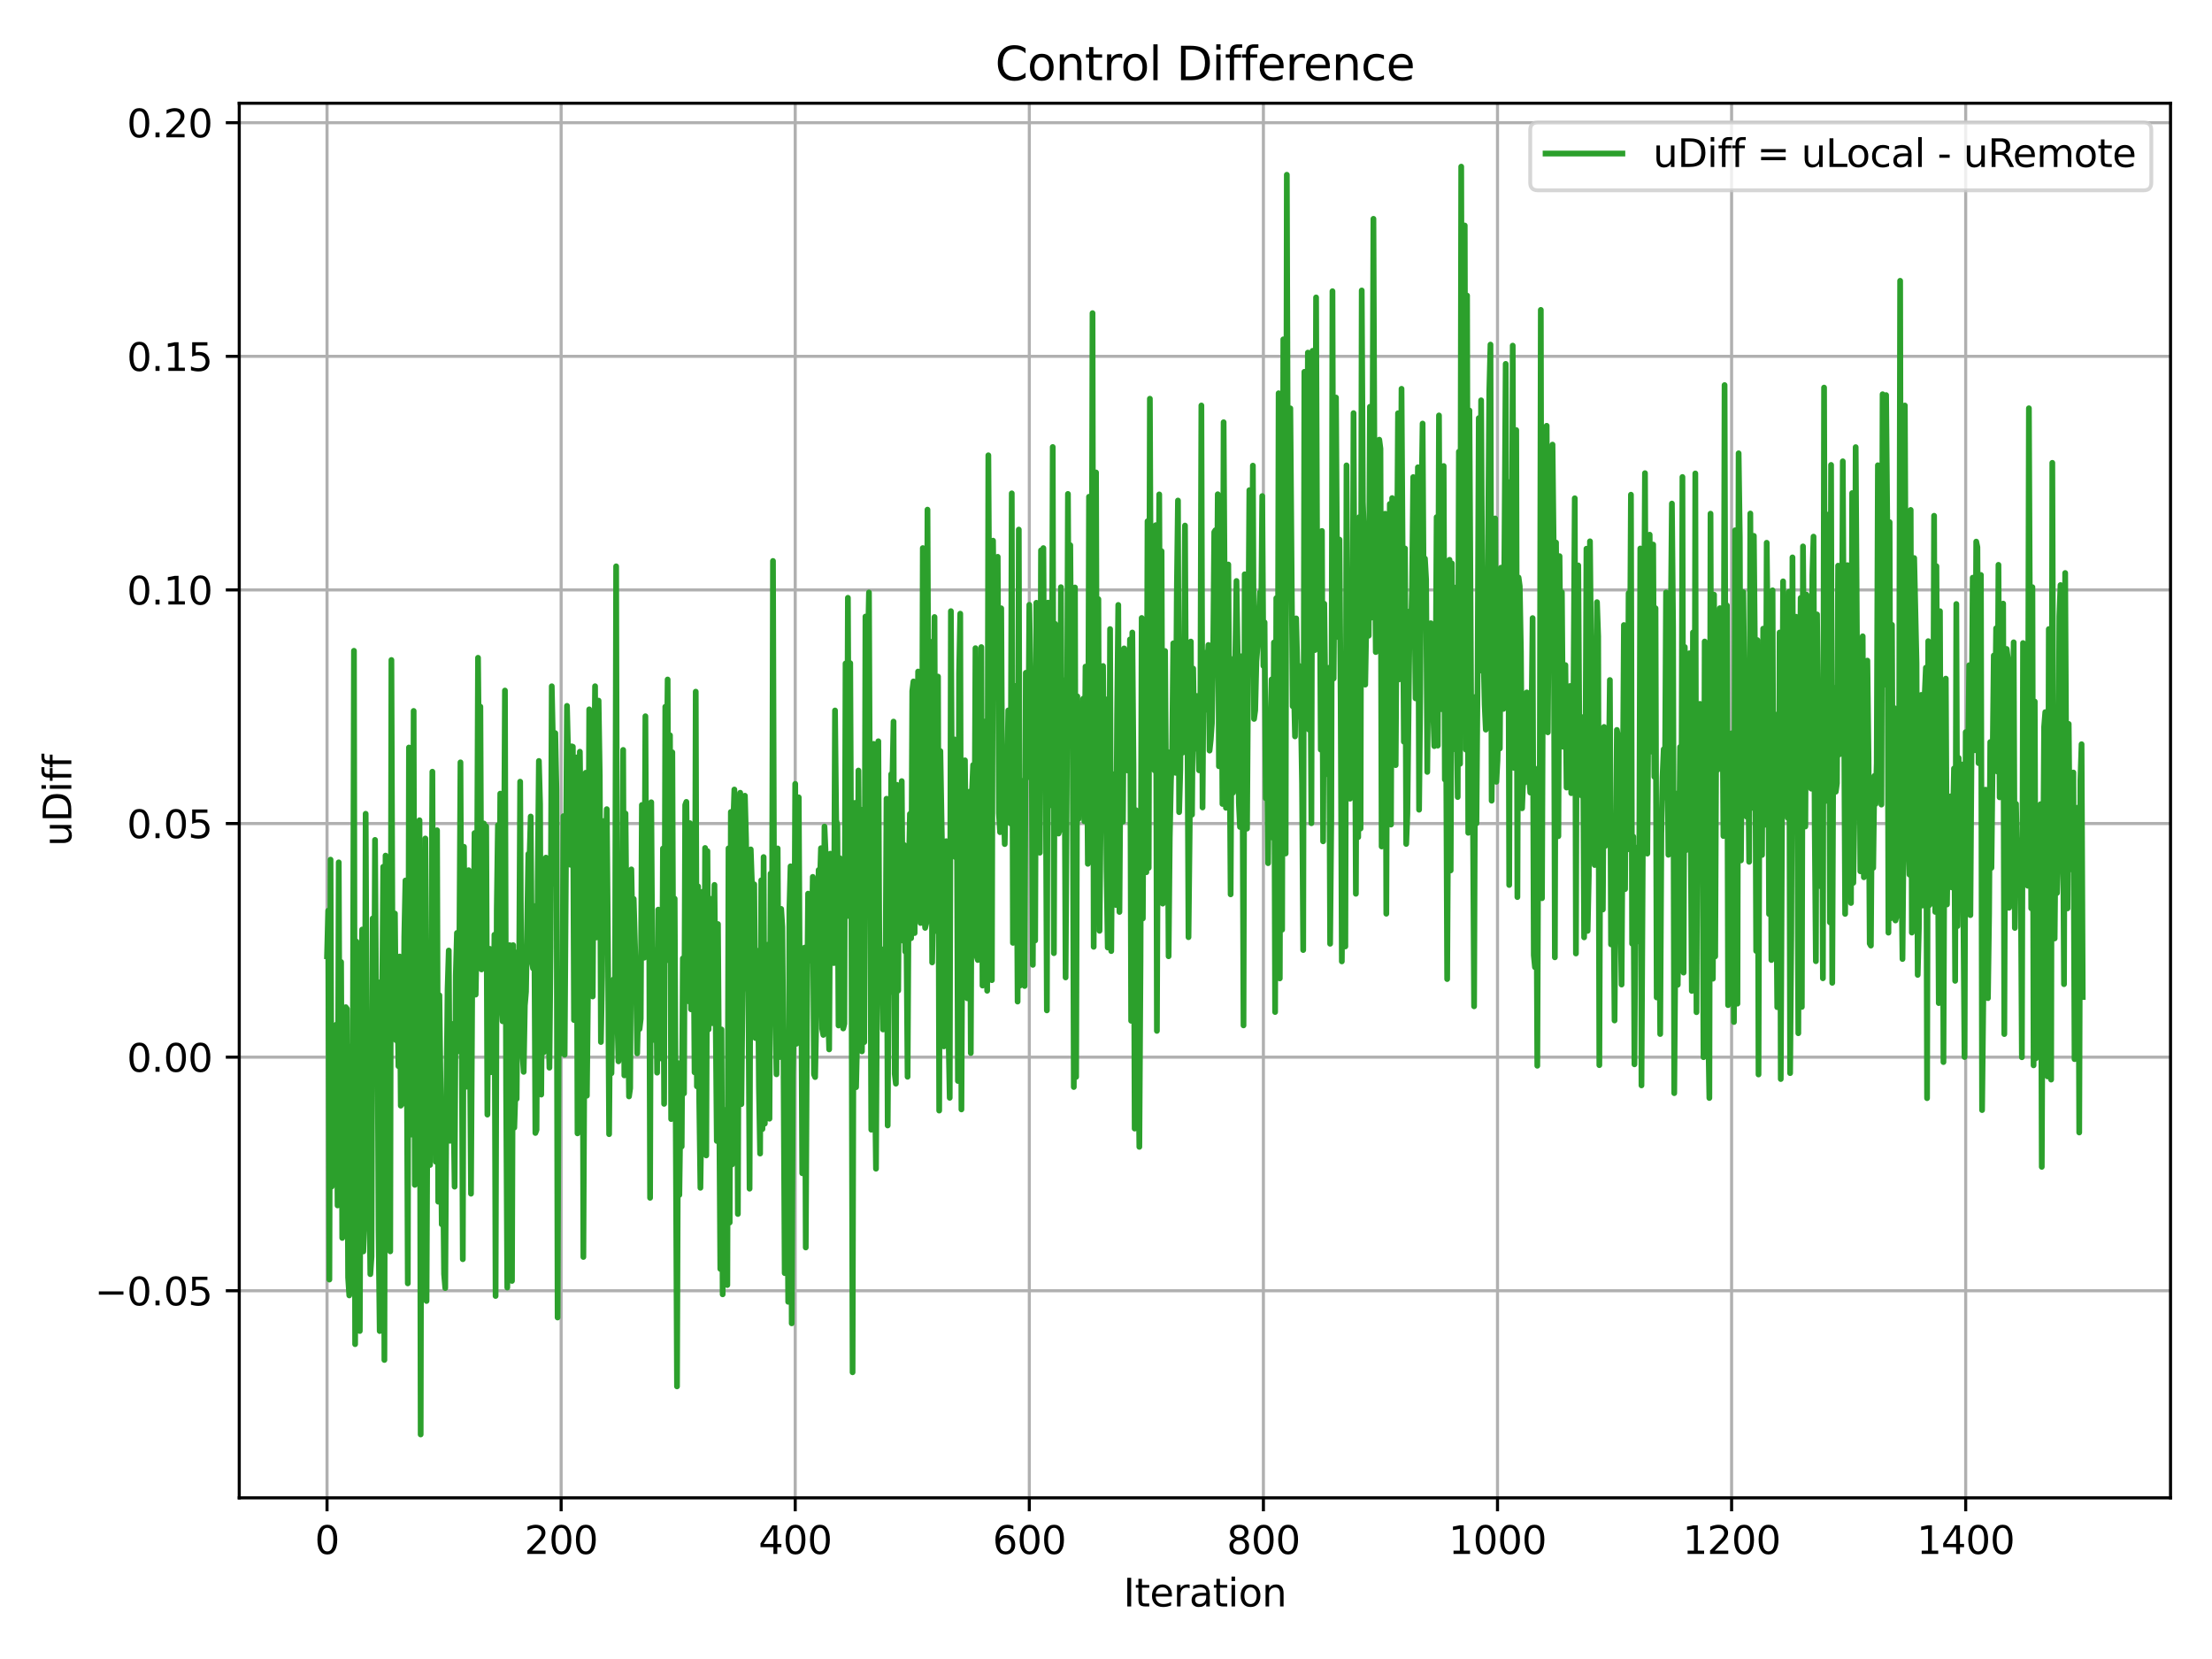 <?xml version="1.0" encoding="utf-8" standalone="no"?>
<!DOCTYPE svg PUBLIC "-//W3C//DTD SVG 1.1//EN"
  "http://www.w3.org/Graphics/SVG/1.1/DTD/svg11.dtd">
<svg xmlns:xlink="http://www.w3.org/1999/xlink" width="576pt" height="432pt" viewBox="0 0 576 432" xmlns="http://www.w3.org/2000/svg" version="1.1">
 <defs>
  <style type="text/css">*{stroke-linejoin: round; stroke-linecap: butt}</style>
 </defs>
 <g id="figure_1">
  <g id="patch_1">
   <path d="M 0 432 
L 576 432 
L 576 0 
L 0 0 
z
" style="fill: #ffffff"/>
  </g>
  <g id="axes_1">
   <g id="patch_2">
    <path d="M 62.3 390.04 
L 565.2 390.04 
L 565.2 26.88 
L 62.3 26.88 
z
" style="fill: #ffffff"/>
   </g>
   <g id="matplotlib.axis_1">
    <g id="xtick_1">
     <g id="line2d_1">
      <path d="M 85.159 390.04 
L 85.159 26.88 
" clip-path="url(#p576bdb16b4)" style="fill: none; stroke: #b0b0b0; stroke-width: 0.8; stroke-linecap: square"/>
     </g>
     <g id="line2d_2">
      <defs>
       <path id="m312a416b85" d="M 0 0 
L 0 3.5 
" style="stroke: #000000; stroke-width: 0.8"/>
      </defs>
      <g>
       <use xlink:href="#m312a416b85" x="85.159" y="390.04" style="stroke: #000000; stroke-width: 0.8"/>
      </g>
     </g>
     <g id="text_1">
      <!-- 0 -->
      <g transform="translate(81.978 404.638) scale(0.1 -0.1)">
       <defs>
        <path id="DejaVuSans-30" d="M 2034 4250 
Q 1547 4250 1301 3770 
Q 1056 3291 1056 2328 
Q 1056 1369 1301 889 
Q 1547 409 2034 409 
Q 2525 409 2770 889 
Q 3016 1369 3016 2328 
Q 3016 3291 2770 3770 
Q 2525 4250 2034 4250 
z
M 2034 4750 
Q 2819 4750 3233 4129 
Q 3647 3509 3647 2328 
Q 3647 1150 3233 529 
Q 2819 -91 2034 -91 
Q 1250 -91 836 529 
Q 422 1150 422 2328 
Q 422 3509 836 4129 
Q 1250 4750 2034 4750 
z
" transform="scale(0.016)"/>
       </defs>
       <use xlink:href="#DejaVuSans-30"/>
      </g>
     </g>
    </g>
    <g id="xtick_2">
     <g id="line2d_3">
      <path d="M 146.117 390.04 
L 146.117 26.88 
" clip-path="url(#p576bdb16b4)" style="fill: none; stroke: #b0b0b0; stroke-width: 0.8; stroke-linecap: square"/>
     </g>
     <g id="line2d_4">
      <g>
       <use xlink:href="#m312a416b85" x="146.117" y="390.04" style="stroke: #000000; stroke-width: 0.8"/>
      </g>
     </g>
     <g id="text_2">
      <!-- 200 -->
      <g transform="translate(136.573 404.638) scale(0.1 -0.1)">
       <defs>
        <path id="DejaVuSans-32" d="M 1228 531 
L 3431 531 
L 3431 0 
L 469 0 
L 469 531 
Q 828 903 1448 1529 
Q 2069 2156 2228 2338 
Q 2531 2678 2651 2914 
Q 2772 3150 2772 3378 
Q 2772 3750 2511 3984 
Q 2250 4219 1831 4219 
Q 1534 4219 1204 4116 
Q 875 4013 500 3803 
L 500 4441 
Q 881 4594 1212 4672 
Q 1544 4750 1819 4750 
Q 2544 4750 2975 4387 
Q 3406 4025 3406 3419 
Q 3406 3131 3298 2873 
Q 3191 2616 2906 2266 
Q 2828 2175 2409 1742 
Q 1991 1309 1228 531 
z
" transform="scale(0.016)"/>
       </defs>
       <use xlink:href="#DejaVuSans-32"/>
       <use xlink:href="#DejaVuSans-30" x="63.623"/>
       <use xlink:href="#DejaVuSans-30" x="127.246"/>
      </g>
     </g>
    </g>
    <g id="xtick_3">
     <g id="line2d_5">
      <path d="M 207.074 390.04 
L 207.074 26.88 
" clip-path="url(#p576bdb16b4)" style="fill: none; stroke: #b0b0b0; stroke-width: 0.8; stroke-linecap: square"/>
     </g>
     <g id="line2d_6">
      <g>
       <use xlink:href="#m312a416b85" x="207.074" y="390.04" style="stroke: #000000; stroke-width: 0.8"/>
      </g>
     </g>
     <g id="text_3">
      <!-- 400 -->
      <g transform="translate(197.53 404.638) scale(0.1 -0.1)">
       <defs>
        <path id="DejaVuSans-34" d="M 2419 4116 
L 825 1625 
L 2419 1625 
L 2419 4116 
z
M 2253 4666 
L 3047 4666 
L 3047 1625 
L 3713 1625 
L 3713 1100 
L 3047 1100 
L 3047 0 
L 2419 0 
L 2419 1100 
L 313 1100 
L 313 1709 
L 2253 4666 
z
" transform="scale(0.016)"/>
       </defs>
       <use xlink:href="#DejaVuSans-34"/>
       <use xlink:href="#DejaVuSans-30" x="63.623"/>
       <use xlink:href="#DejaVuSans-30" x="127.246"/>
      </g>
     </g>
    </g>
    <g id="xtick_4">
     <g id="line2d_7">
      <path d="M 268.032 390.04 
L 268.032 26.88 
" clip-path="url(#p576bdb16b4)" style="fill: none; stroke: #b0b0b0; stroke-width: 0.8; stroke-linecap: square"/>
     </g>
     <g id="line2d_8">
      <g>
       <use xlink:href="#m312a416b85" x="268.032" y="390.04" style="stroke: #000000; stroke-width: 0.8"/>
      </g>
     </g>
     <g id="text_4">
      <!-- 600 -->
      <g transform="translate(258.488 404.638) scale(0.1 -0.1)">
       <defs>
        <path id="DejaVuSans-36" d="M 2113 2584 
Q 1688 2584 1439 2293 
Q 1191 2003 1191 1497 
Q 1191 994 1439 701 
Q 1688 409 2113 409 
Q 2538 409 2786 701 
Q 3034 994 3034 1497 
Q 3034 2003 2786 2293 
Q 2538 2584 2113 2584 
z
M 3366 4563 
L 3366 3988 
Q 3128 4100 2886 4159 
Q 2644 4219 2406 4219 
Q 1781 4219 1451 3797 
Q 1122 3375 1075 2522 
Q 1259 2794 1537 2939 
Q 1816 3084 2150 3084 
Q 2853 3084 3261 2657 
Q 3669 2231 3669 1497 
Q 3669 778 3244 343 
Q 2819 -91 2113 -91 
Q 1303 -91 875 529 
Q 447 1150 447 2328 
Q 447 3434 972 4092 
Q 1497 4750 2381 4750 
Q 2619 4750 2861 4703 
Q 3103 4656 3366 4563 
z
" transform="scale(0.016)"/>
       </defs>
       <use xlink:href="#DejaVuSans-36"/>
       <use xlink:href="#DejaVuSans-30" x="63.623"/>
       <use xlink:href="#DejaVuSans-30" x="127.246"/>
      </g>
     </g>
    </g>
    <g id="xtick_5">
     <g id="line2d_9">
      <path d="M 328.989 390.04 
L 328.989 26.88 
" clip-path="url(#p576bdb16b4)" style="fill: none; stroke: #b0b0b0; stroke-width: 0.8; stroke-linecap: square"/>
     </g>
     <g id="line2d_10">
      <g>
       <use xlink:href="#m312a416b85" x="328.989" y="390.04" style="stroke: #000000; stroke-width: 0.8"/>
      </g>
     </g>
     <g id="text_5">
      <!-- 800 -->
      <g transform="translate(319.446 404.638) scale(0.1 -0.1)">
       <defs>
        <path id="DejaVuSans-38" d="M 2034 2216 
Q 1584 2216 1326 1975 
Q 1069 1734 1069 1313 
Q 1069 891 1326 650 
Q 1584 409 2034 409 
Q 2484 409 2743 651 
Q 3003 894 3003 1313 
Q 3003 1734 2745 1975 
Q 2488 2216 2034 2216 
z
M 1403 2484 
Q 997 2584 770 2862 
Q 544 3141 544 3541 
Q 544 4100 942 4425 
Q 1341 4750 2034 4750 
Q 2731 4750 3128 4425 
Q 3525 4100 3525 3541 
Q 3525 3141 3298 2862 
Q 3072 2584 2669 2484 
Q 3125 2378 3379 2068 
Q 3634 1759 3634 1313 
Q 3634 634 3220 271 
Q 2806 -91 2034 -91 
Q 1263 -91 848 271 
Q 434 634 434 1313 
Q 434 1759 690 2068 
Q 947 2378 1403 2484 
z
M 1172 3481 
Q 1172 3119 1398 2916 
Q 1625 2713 2034 2713 
Q 2441 2713 2670 2916 
Q 2900 3119 2900 3481 
Q 2900 3844 2670 4047 
Q 2441 4250 2034 4250 
Q 1625 4250 1398 4047 
Q 1172 3844 1172 3481 
z
" transform="scale(0.016)"/>
       </defs>
       <use xlink:href="#DejaVuSans-38"/>
       <use xlink:href="#DejaVuSans-30" x="63.623"/>
       <use xlink:href="#DejaVuSans-30" x="127.246"/>
      </g>
     </g>
    </g>
    <g id="xtick_6">
     <g id="line2d_11">
      <path d="M 389.947 390.04 
L 389.947 26.88 
" clip-path="url(#p576bdb16b4)" style="fill: none; stroke: #b0b0b0; stroke-width: 0.8; stroke-linecap: square"/>
     </g>
     <g id="line2d_12">
      <g>
       <use xlink:href="#m312a416b85" x="389.947" y="390.04" style="stroke: #000000; stroke-width: 0.8"/>
      </g>
     </g>
     <g id="text_6">
      <!-- 1000 -->
      <g transform="translate(377.222 404.638) scale(0.1 -0.1)">
       <defs>
        <path id="DejaVuSans-31" d="M 794 531 
L 1825 531 
L 1825 4091 
L 703 3866 
L 703 4441 
L 1819 4666 
L 2450 4666 
L 2450 531 
L 3481 531 
L 3481 0 
L 794 0 
L 794 531 
z
" transform="scale(0.016)"/>
       </defs>
       <use xlink:href="#DejaVuSans-31"/>
       <use xlink:href="#DejaVuSans-30" x="63.623"/>
       <use xlink:href="#DejaVuSans-30" x="127.246"/>
       <use xlink:href="#DejaVuSans-30" x="190.869"/>
      </g>
     </g>
    </g>
    <g id="xtick_7">
     <g id="line2d_13">
      <path d="M 450.905 390.04 
L 450.905 26.88 
" clip-path="url(#p576bdb16b4)" style="fill: none; stroke: #b0b0b0; stroke-width: 0.8; stroke-linecap: square"/>
     </g>
     <g id="line2d_14">
      <g>
       <use xlink:href="#m312a416b85" x="450.905" y="390.04" style="stroke: #000000; stroke-width: 0.8"/>
      </g>
     </g>
     <g id="text_7">
      <!-- 1200 -->
      <g transform="translate(438.18 404.638) scale(0.1 -0.1)">
       <use xlink:href="#DejaVuSans-31"/>
       <use xlink:href="#DejaVuSans-32" x="63.623"/>
       <use xlink:href="#DejaVuSans-30" x="127.246"/>
       <use xlink:href="#DejaVuSans-30" x="190.869"/>
      </g>
     </g>
    </g>
    <g id="xtick_8">
     <g id="line2d_15">
      <path d="M 511.862 390.04 
L 511.862 26.88 
" clip-path="url(#p576bdb16b4)" style="fill: none; stroke: #b0b0b0; stroke-width: 0.8; stroke-linecap: square"/>
     </g>
     <g id="line2d_16">
      <g>
       <use xlink:href="#m312a416b85" x="511.862" y="390.04" style="stroke: #000000; stroke-width: 0.8"/>
      </g>
     </g>
     <g id="text_8">
      <!-- 1400 -->
      <g transform="translate(499.137 404.638) scale(0.1 -0.1)">
       <use xlink:href="#DejaVuSans-31"/>
       <use xlink:href="#DejaVuSans-34" x="63.623"/>
       <use xlink:href="#DejaVuSans-30" x="127.246"/>
       <use xlink:href="#DejaVuSans-30" x="190.869"/>
      </g>
     </g>
    </g>
    <g id="text_9">
     <!-- Iteration -->
     <g transform="translate(292.541 418.317) scale(0.1 -0.1)">
      <defs>
       <path id="DejaVuSans-49" d="M 628 4666 
L 1259 4666 
L 1259 0 
L 628 0 
L 628 4666 
z
" transform="scale(0.016)"/>
       <path id="DejaVuSans-74" d="M 1172 4494 
L 1172 3500 
L 2356 3500 
L 2356 3053 
L 1172 3053 
L 1172 1153 
Q 1172 725 1289 603 
Q 1406 481 1766 481 
L 2356 481 
L 2356 0 
L 1766 0 
Q 1100 0 847 248 
Q 594 497 594 1153 
L 594 3053 
L 172 3053 
L 172 3500 
L 594 3500 
L 594 4494 
L 1172 4494 
z
" transform="scale(0.016)"/>
       <path id="DejaVuSans-65" d="M 3597 1894 
L 3597 1613 
L 953 1613 
Q 991 1019 1311 708 
Q 1631 397 2203 397 
Q 2534 397 2845 478 
Q 3156 559 3463 722 
L 3463 178 
Q 3153 47 2828 -22 
Q 2503 -91 2169 -91 
Q 1331 -91 842 396 
Q 353 884 353 1716 
Q 353 2575 817 3079 
Q 1281 3584 2069 3584 
Q 2775 3584 3186 3129 
Q 3597 2675 3597 1894 
z
M 3022 2063 
Q 3016 2534 2758 2815 
Q 2500 3097 2075 3097 
Q 1594 3097 1305 2825 
Q 1016 2553 972 2059 
L 3022 2063 
z
" transform="scale(0.016)"/>
       <path id="DejaVuSans-72" d="M 2631 2963 
Q 2534 3019 2420 3045 
Q 2306 3072 2169 3072 
Q 1681 3072 1420 2755 
Q 1159 2438 1159 1844 
L 1159 0 
L 581 0 
L 581 3500 
L 1159 3500 
L 1159 2956 
Q 1341 3275 1631 3429 
Q 1922 3584 2338 3584 
Q 2397 3584 2469 3576 
Q 2541 3569 2628 3553 
L 2631 2963 
z
" transform="scale(0.016)"/>
       <path id="DejaVuSans-61" d="M 2194 1759 
Q 1497 1759 1228 1600 
Q 959 1441 959 1056 
Q 959 750 1161 570 
Q 1363 391 1709 391 
Q 2188 391 2477 730 
Q 2766 1069 2766 1631 
L 2766 1759 
L 2194 1759 
z
M 3341 1997 
L 3341 0 
L 2766 0 
L 2766 531 
Q 2569 213 2275 61 
Q 1981 -91 1556 -91 
Q 1019 -91 701 211 
Q 384 513 384 1019 
Q 384 1609 779 1909 
Q 1175 2209 1959 2209 
L 2766 2209 
L 2766 2266 
Q 2766 2663 2505 2880 
Q 2244 3097 1772 3097 
Q 1472 3097 1187 3025 
Q 903 2953 641 2809 
L 641 3341 
Q 956 3463 1253 3523 
Q 1550 3584 1831 3584 
Q 2591 3584 2966 3190 
Q 3341 2797 3341 1997 
z
" transform="scale(0.016)"/>
       <path id="DejaVuSans-69" d="M 603 3500 
L 1178 3500 
L 1178 0 
L 603 0 
L 603 3500 
z
M 603 4863 
L 1178 4863 
L 1178 4134 
L 603 4134 
L 603 4863 
z
" transform="scale(0.016)"/>
       <path id="DejaVuSans-6f" d="M 1959 3097 
Q 1497 3097 1228 2736 
Q 959 2375 959 1747 
Q 959 1119 1226 758 
Q 1494 397 1959 397 
Q 2419 397 2687 759 
Q 2956 1122 2956 1747 
Q 2956 2369 2687 2733 
Q 2419 3097 1959 3097 
z
M 1959 3584 
Q 2709 3584 3137 3096 
Q 3566 2609 3566 1747 
Q 3566 888 3137 398 
Q 2709 -91 1959 -91 
Q 1206 -91 779 398 
Q 353 888 353 1747 
Q 353 2609 779 3096 
Q 1206 3584 1959 3584 
z
" transform="scale(0.016)"/>
       <path id="DejaVuSans-6e" d="M 3513 2113 
L 3513 0 
L 2938 0 
L 2938 2094 
Q 2938 2591 2744 2837 
Q 2550 3084 2163 3084 
Q 1697 3084 1428 2787 
Q 1159 2491 1159 1978 
L 1159 0 
L 581 0 
L 581 3500 
L 1159 3500 
L 1159 2956 
Q 1366 3272 1645 3428 
Q 1925 3584 2291 3584 
Q 2894 3584 3203 3211 
Q 3513 2838 3513 2113 
z
" transform="scale(0.016)"/>
      </defs>
      <use xlink:href="#DejaVuSans-49"/>
      <use xlink:href="#DejaVuSans-74" x="29.492"/>
      <use xlink:href="#DejaVuSans-65" x="68.701"/>
      <use xlink:href="#DejaVuSans-72" x="130.225"/>
      <use xlink:href="#DejaVuSans-61" x="171.338"/>
      <use xlink:href="#DejaVuSans-74" x="232.617"/>
      <use xlink:href="#DejaVuSans-69" x="271.826"/>
      <use xlink:href="#DejaVuSans-6f" x="299.609"/>
      <use xlink:href="#DejaVuSans-6e" x="360.791"/>
     </g>
    </g>
   </g>
   <g id="matplotlib.axis_2">
    <g id="ytick_1">
     <g id="line2d_17">
      <path d="M 62.3 336.112 
L 565.2 336.112 
" clip-path="url(#p576bdb16b4)" style="fill: none; stroke: #b0b0b0; stroke-width: 0.8; stroke-linecap: square"/>
     </g>
     <g id="line2d_18">
      <defs>
       <path id="m9ec38da5d8" d="M 0 0 
L -3.5 0 
" style="stroke: #000000; stroke-width: 0.8"/>
      </defs>
      <g>
       <use xlink:href="#m9ec38da5d8" x="62.3" y="336.112" style="stroke: #000000; stroke-width: 0.8"/>
      </g>
     </g>
     <g id="text_10">
      <!-- −0.05 -->
      <g transform="translate(24.655 339.911) scale(0.1 -0.1)">
       <defs>
        <path id="DejaVuSans-2212" d="M 678 2272 
L 4684 2272 
L 4684 1741 
L 678 1741 
L 678 2272 
z
" transform="scale(0.016)"/>
        <path id="DejaVuSans-2e" d="M 684 794 
L 1344 794 
L 1344 0 
L 684 0 
L 684 794 
z
" transform="scale(0.016)"/>
        <path id="DejaVuSans-35" d="M 691 4666 
L 3169 4666 
L 3169 4134 
L 1269 4134 
L 1269 2991 
Q 1406 3038 1543 3061 
Q 1681 3084 1819 3084 
Q 2600 3084 3056 2656 
Q 3513 2228 3513 1497 
Q 3513 744 3044 326 
Q 2575 -91 1722 -91 
Q 1428 -91 1123 -41 
Q 819 9 494 109 
L 494 744 
Q 775 591 1075 516 
Q 1375 441 1709 441 
Q 2250 441 2565 725 
Q 2881 1009 2881 1497 
Q 2881 1984 2565 2268 
Q 2250 2553 1709 2553 
Q 1456 2553 1204 2497 
Q 953 2441 691 2322 
L 691 4666 
z
" transform="scale(0.016)"/>
       </defs>
       <use xlink:href="#DejaVuSans-2212"/>
       <use xlink:href="#DejaVuSans-30" x="83.789"/>
       <use xlink:href="#DejaVuSans-2e" x="147.412"/>
       <use xlink:href="#DejaVuSans-30" x="179.199"/>
       <use xlink:href="#DejaVuSans-35" x="242.822"/>
      </g>
     </g>
    </g>
    <g id="ytick_2">
     <g id="line2d_19">
      <path d="M 62.3 275.28 
L 565.2 275.28 
" clip-path="url(#p576bdb16b4)" style="fill: none; stroke: #b0b0b0; stroke-width: 0.8; stroke-linecap: square"/>
     </g>
     <g id="line2d_20">
      <g>
       <use xlink:href="#m9ec38da5d8" x="62.3" y="275.28" style="stroke: #000000; stroke-width: 0.8"/>
      </g>
     </g>
     <g id="text_11">
      <!-- 0.00 -->
      <g transform="translate(33.034 279.079) scale(0.1 -0.1)">
       <use xlink:href="#DejaVuSans-30"/>
       <use xlink:href="#DejaVuSans-2e" x="63.623"/>
       <use xlink:href="#DejaVuSans-30" x="95.41"/>
       <use xlink:href="#DejaVuSans-30" x="159.033"/>
      </g>
     </g>
    </g>
    <g id="ytick_3">
     <g id="line2d_21">
      <path d="M 62.3 214.448 
L 565.2 214.448 
" clip-path="url(#p576bdb16b4)" style="fill: none; stroke: #b0b0b0; stroke-width: 0.8; stroke-linecap: square"/>
     </g>
     <g id="line2d_22">
      <g>
       <use xlink:href="#m9ec38da5d8" x="62.3" y="214.448" style="stroke: #000000; stroke-width: 0.8"/>
      </g>
     </g>
     <g id="text_12">
      <!-- 0.05 -->
      <g transform="translate(33.034 218.247) scale(0.1 -0.1)">
       <use xlink:href="#DejaVuSans-30"/>
       <use xlink:href="#DejaVuSans-2e" x="63.623"/>
       <use xlink:href="#DejaVuSans-30" x="95.41"/>
       <use xlink:href="#DejaVuSans-35" x="159.033"/>
      </g>
     </g>
    </g>
    <g id="ytick_4">
     <g id="line2d_23">
      <path d="M 62.3 153.617 
L 565.2 153.617 
" clip-path="url(#p576bdb16b4)" style="fill: none; stroke: #b0b0b0; stroke-width: 0.8; stroke-linecap: square"/>
     </g>
     <g id="line2d_24">
      <g>
       <use xlink:href="#m9ec38da5d8" x="62.3" y="153.617" style="stroke: #000000; stroke-width: 0.8"/>
      </g>
     </g>
     <g id="text_13">
      <!-- 0.10 -->
      <g transform="translate(33.034 157.416) scale(0.1 -0.1)">
       <use xlink:href="#DejaVuSans-30"/>
       <use xlink:href="#DejaVuSans-2e" x="63.623"/>
       <use xlink:href="#DejaVuSans-31" x="95.41"/>
       <use xlink:href="#DejaVuSans-30" x="159.033"/>
      </g>
     </g>
    </g>
    <g id="ytick_5">
     <g id="line2d_25">
      <path d="M 62.3 92.785 
L 565.2 92.785 
" clip-path="url(#p576bdb16b4)" style="fill: none; stroke: #b0b0b0; stroke-width: 0.8; stroke-linecap: square"/>
     </g>
     <g id="line2d_26">
      <g>
       <use xlink:href="#m9ec38da5d8" x="62.3" y="92.785" style="stroke: #000000; stroke-width: 0.8"/>
      </g>
     </g>
     <g id="text_14">
      <!-- 0.15 -->
      <g transform="translate(33.034 96.584) scale(0.1 -0.1)">
       <use xlink:href="#DejaVuSans-30"/>
       <use xlink:href="#DejaVuSans-2e" x="63.623"/>
       <use xlink:href="#DejaVuSans-31" x="95.41"/>
       <use xlink:href="#DejaVuSans-35" x="159.033"/>
      </g>
     </g>
    </g>
    <g id="ytick_6">
     <g id="line2d_27">
      <path d="M 62.3 31.953 
L 565.2 31.953 
" clip-path="url(#p576bdb16b4)" style="fill: none; stroke: #b0b0b0; stroke-width: 0.8; stroke-linecap: square"/>
     </g>
     <g id="line2d_28">
      <g>
       <use xlink:href="#m9ec38da5d8" x="62.3" y="31.953" style="stroke: #000000; stroke-width: 0.8"/>
      </g>
     </g>
     <g id="text_15">
      <!-- 0.20 -->
      <g transform="translate(33.034 35.753) scale(0.1 -0.1)">
       <use xlink:href="#DejaVuSans-30"/>
       <use xlink:href="#DejaVuSans-2e" x="63.623"/>
       <use xlink:href="#DejaVuSans-32" x="95.41"/>
       <use xlink:href="#DejaVuSans-30" x="159.033"/>
      </g>
     </g>
    </g>
    <g id="text_16">
     <!-- uDiff -->
     <g transform="translate(18.575 220.388) rotate(-90) scale(0.1 -0.1)">
      <defs>
       <path id="DejaVuSans-75" d="M 544 1381 
L 544 3500 
L 1119 3500 
L 1119 1403 
Q 1119 906 1312 657 
Q 1506 409 1894 409 
Q 2359 409 2629 706 
Q 2900 1003 2900 1516 
L 2900 3500 
L 3475 3500 
L 3475 0 
L 2900 0 
L 2900 538 
Q 2691 219 2414 64 
Q 2138 -91 1772 -91 
Q 1169 -91 856 284 
Q 544 659 544 1381 
z
M 1991 3584 
L 1991 3584 
z
" transform="scale(0.016)"/>
       <path id="DejaVuSans-44" d="M 1259 4147 
L 1259 519 
L 2022 519 
Q 2988 519 3436 956 
Q 3884 1394 3884 2338 
Q 3884 3275 3436 3711 
Q 2988 4147 2022 4147 
L 1259 4147 
z
M 628 4666 
L 1925 4666 
Q 3281 4666 3915 4102 
Q 4550 3538 4550 2338 
Q 4550 1131 3912 565 
Q 3275 0 1925 0 
L 628 0 
L 628 4666 
z
" transform="scale(0.016)"/>
       <path id="DejaVuSans-66" d="M 2375 4863 
L 2375 4384 
L 1825 4384 
Q 1516 4384 1395 4259 
Q 1275 4134 1275 3809 
L 1275 3500 
L 2222 3500 
L 2222 3053 
L 1275 3053 
L 1275 0 
L 697 0 
L 697 3053 
L 147 3053 
L 147 3500 
L 697 3500 
L 697 3744 
Q 697 4328 969 4595 
Q 1241 4863 1831 4863 
L 2375 4863 
z
" transform="scale(0.016)"/>
      </defs>
      <use xlink:href="#DejaVuSans-75"/>
      <use xlink:href="#DejaVuSans-44" x="63.379"/>
      <use xlink:href="#DejaVuSans-69" x="140.381"/>
      <use xlink:href="#DejaVuSans-66" x="168.164"/>
      <use xlink:href="#DejaVuSans-66" x="203.369"/>
     </g>
    </g>
   </g>
   <g id="line2d_29">
    <path d="M 85.159 249.008 
L 85.464 237.135 
L 85.769 333.2 
L 86.073 223.847 
L 86.378 308.979 
L 86.683 274.557 
L 86.988 281.744 
L 87.293 278.742 
L 87.597 266.795 
L 87.902 313.897 
L 88.207 224.551 
L 88.512 300.059 
L 88.817 250.498 
L 89.121 322.358 
L 89.426 279.228 
L 89.731 293.945 
L 90.036 262.261 
L 90.34 262.702 
L 90.645 332.609 
L 90.95 337.322 
L 91.255 272.51 
L 91.56 327.551 
L 91.864 282.127 
L 92.169 169.462 
L 92.474 350.019 
L 92.779 245.162 
L 93.084 249.546 
L 93.388 268.104 
L 93.693 346.593 
L 93.998 269.25 
L 94.303 242.046 
L 94.608 325.874 
L 94.912 317.262 
L 95.217 211.901 
L 95.522 276.043 
L 95.827 315.491 
L 96.131 305.915 
L 96.436 331.79 
L 96.741 327.251 
L 97.046 239.152 
L 97.351 281.861 
L 97.655 218.708 
L 97.96 263.485 
L 98.265 255.639 
L 98.57 320.312 
L 98.875 346.607 
L 99.179 286.658 
L 99.484 264.876 
L 99.789 225.705 
L 100.094 354.138 
L 100.398 222.792 
L 100.703 248.049 
L 101.008 289.143 
L 101.313 302.568 
L 101.618 325.854 
L 101.922 171.858 
L 102.227 256.406 
L 102.532 263.629 
L 102.837 237.875 
L 103.142 270.876 
L 103.446 256.406 
L 103.751 277.623 
L 104.056 249.074 
L 104.361 287.915 
L 104.666 265.37 
L 104.97 287.381 
L 105.275 243.988 
L 105.58 229.274 
L 105.885 262.5 
L 106.189 334.192 
L 106.494 194.645 
L 106.799 269.772 
L 107.104 295.44 
L 107.409 291.984 
L 107.713 185.126 
L 108.018 308.541 
L 108.323 299.381 
L 108.628 297.014 
L 108.933 292.87 
L 109.237 213.587 
L 109.542 373.533 
L 109.847 223.796 
L 110.152 290.836 
L 110.456 295.442 
L 110.761 218.339 
L 111.066 338.776 
L 111.371 273.399 
L 111.676 268.377 
L 111.98 303.36 
L 112.59 200.947 
L 112.895 282.536 
L 113.2 228.954 
L 113.504 302.535 
L 113.809 216.194 
L 114.114 312.921 
L 114.419 259.161 
L 114.724 283.451 
L 115.028 318.81 
L 115.333 301.983 
L 115.638 331.769 
L 115.943 335.403 
L 116.247 284.862 
L 116.552 257.547 
L 116.857 247.511 
L 117.162 297.061 
L 117.467 295.326 
L 117.771 266.643 
L 118.381 309.006 
L 118.686 254.084 
L 118.991 242.937 
L 119.295 273.766 
L 119.6 249.177 
L 119.905 198.512 
L 120.514 327.897 
L 120.819 220.495 
L 121.124 276.063 
L 121.429 282.984 
L 121.734 282.296 
L 122.038 226.598 
L 122.648 310.843 
L 122.953 258.858 
L 123.258 256.354 
L 123.562 216.927 
L 123.867 258.994 
L 124.172 241.863 
L 124.477 171.282 
L 124.782 203.561 
L 125.086 184.002 
L 125.391 252.445 
L 125.696 222.687 
L 126.001 214.435 
L 126.305 218.742 
L 126.61 215.182 
L 126.915 290.244 
L 127.22 249.695 
L 127.525 247.072 
L 127.829 279.204 
L 128.134 250.577 
L 128.439 279.121 
L 128.744 243.409 
L 129.049 337.469 
L 129.353 237.031 
L 129.658 214.898 
L 129.963 254.783 
L 130.268 206.656 
L 130.572 260.971 
L 130.877 265.941 
L 131.182 237.757 
L 131.487 179.814 
L 131.792 283.551 
L 132.096 335.278 
L 132.401 258.148 
L 132.706 246.114 
L 133.011 300.927 
L 133.316 333.548 
L 133.62 246.11 
L 133.925 293.632 
L 134.23 283.914 
L 134.535 286.138 
L 134.84 247.891 
L 135.144 260.675 
L 135.449 203.541 
L 135.754 259.784 
L 136.059 274.444 
L 136.363 279.114 
L 136.668 261.854 
L 136.973 258.226 
L 137.583 222.37 
L 137.887 223.482 
L 138.192 212.618 
L 138.497 250.433 
L 138.802 252.16 
L 139.107 235.939 
L 139.411 295.023 
L 139.716 294.217 
L 140.021 229.135 
L 140.326 198.151 
L 140.63 209.29 
L 140.935 285.035 
L 141.24 243.276 
L 141.545 274.05 
L 141.85 242.594 
L 142.154 223.318 
L 142.459 251.925 
L 143.069 278.029 
L 143.374 246.487 
L 143.678 178.698 
L 143.983 193.225 
L 144.288 230.148 
L 144.593 190.903 
L 144.898 205.89 
L 145.202 343.08 
L 145.507 259.933 
L 145.812 265.25 
L 146.117 274.281 
L 146.421 267.132 
L 146.726 212.52 
L 147.031 274.647 
L 147.641 183.804 
L 147.945 196.493 
L 148.555 225.19 
L 148.86 194.345 
L 149.165 194.446 
L 149.469 265.623 
L 150.079 197.227 
L 150.384 295.13 
L 150.688 221.559 
L 150.993 195.739 
L 151.298 222.151 
L 151.603 212.994 
L 151.908 327.317 
L 152.517 201.222 
L 152.822 285.318 
L 153.127 255.921 
L 153.432 184.713 
L 153.736 235.047 
L 154.041 213.604 
L 154.346 259.478 
L 154.651 208.806 
L 154.956 178.689 
L 155.26 244.123 
L 155.565 224.353 
L 155.87 182.436 
L 156.175 202.015 
L 156.479 271.342 
L 156.784 254.239 
L 157.089 213.801 
L 157.394 236.304 
L 157.699 228.039 
L 158.003 210.702 
L 158.308 245.477 
L 158.613 295.337 
L 158.918 255.393 
L 159.223 279.469 
L 159.527 257.301 
L 159.832 254.961 
L 160.137 264.196 
L 160.442 147.469 
L 160.746 264.668 
L 161.051 276.374 
L 161.356 266.114 
L 161.661 245.801 
L 161.966 256.174 
L 162.27 195.273 
L 162.575 280.035 
L 162.88 211.831 
L 163.185 244.938 
L 163.49 257.614 
L 163.794 285.511 
L 164.099 283.362 
L 164.404 226.382 
L 164.709 243.2 
L 165.014 234.07 
L 165.623 255.867 
L 165.928 274.303 
L 166.233 260.857 
L 166.537 267.947 
L 166.842 265.283 
L 167.147 209.609 
L 167.757 249.38 
L 168.061 186.505 
L 168.366 248.323 
L 168.671 212.656 
L 168.976 219.909 
L 169.281 311.911 
L 169.585 208.904 
L 169.89 255.623 
L 170.195 270.789 
L 170.5 266.985 
L 170.804 247.34 
L 171.109 279.322 
L 171.414 236.861 
L 171.719 239.403 
L 172.024 238.901 
L 172.328 275.679 
L 172.633 220.949 
L 172.938 287.445 
L 173.243 184.032 
L 173.548 208.016 
L 173.852 176.936 
L 174.157 250.082 
L 174.462 191.453 
L 174.767 291.405 
L 175.072 195.896 
L 175.376 271.441 
L 175.681 234.014 
L 176.291 361.016 
L 176.595 276.841 
L 176.9 311.16 
L 177.205 288.025 
L 177.51 298.555 
L 177.815 249.558 
L 178.119 284.714 
L 178.424 209.611 
L 178.729 208.806 
L 179.339 260.755 
L 179.643 214.339 
L 179.948 262.836 
L 180.253 241.015 
L 180.558 234.884 
L 180.862 279.239 
L 181.167 180.106 
L 181.472 282.886 
L 181.777 230.803 
L 182.082 286.882 
L 182.386 309.302 
L 182.691 287.081 
L 182.996 232.182 
L 183.301 298.844 
L 183.606 220.809 
L 183.91 300.875 
L 184.215 221.614 
L 184.52 268.062 
L 184.825 233.983 
L 185.434 266.435 
L 185.739 256.061 
L 186.044 230.428 
L 186.653 297.103 
L 186.958 240.622 
L 187.568 330.429 
L 187.873 268.062 
L 188.177 337.045 
L 188.482 288.978 
L 188.787 295.599 
L 189.092 289.516 
L 189.397 334.621 
L 189.701 220.904 
L 190.006 318.351 
L 190.311 211.437 
L 190.616 303.247 
L 190.92 215.251 
L 191.225 205.59 
L 191.53 222.26 
L 191.835 251.938 
L 192.14 316.123 
L 192.444 238.459 
L 192.749 206.427 
L 193.054 287.522 
L 193.359 258.588 
L 193.664 246.766 
L 193.968 207.202 
L 194.273 218.668 
L 194.578 245.723 
L 194.883 258.29 
L 195.188 309.534 
L 195.492 221.18 
L 195.797 230.047 
L 196.102 252.338 
L 196.407 230.275 
L 196.711 270.306 
L 197.016 262.691 
L 197.321 247.582 
L 197.626 283.113 
L 197.931 300.388 
L 198.235 229.224 
L 198.54 294 
L 198.845 223.173 
L 199.15 292.599 
L 199.455 282.335 
L 199.759 254.714 
L 200.064 245.943 
L 200.369 291.31 
L 200.674 227.47 
L 200.978 262.483 
L 201.283 146.071 
L 201.588 243.583 
L 202.198 279.75 
L 202.502 220.928 
L 202.807 274.117 
L 203.112 275.239 
L 203.417 236.679 
L 203.722 241.371 
L 204.026 276.179 
L 204.331 331.518 
L 204.636 322.423 
L 204.941 289.811 
L 205.246 338.989 
L 205.55 237.005 
L 205.855 225.588 
L 206.16 344.601 
L 206.465 279.777 
L 206.769 264.746 
L 207.074 204.117 
L 207.379 271.799 
L 207.684 254.422 
L 207.989 207.623 
L 208.293 262.306 
L 208.598 246.892 
L 208.903 305.513 
L 209.208 251.581 
L 209.513 246.747 
L 209.817 324.847 
L 210.122 266.574 
L 210.427 232.703 
L 210.732 250.173 
L 211.036 244.324 
L 211.341 247.745 
L 211.646 228.332 
L 211.951 279.751 
L 212.256 280.47 
L 212.865 249.251 
L 213.17 226.548 
L 213.475 230.7 
L 213.78 220.868 
L 214.084 267.888 
L 214.389 269.496 
L 214.694 215.229 
L 215.304 229.662 
L 215.608 262.42 
L 215.913 273.264 
L 216.218 222.3 
L 216.523 231.155 
L 216.827 232.774 
L 217.132 250.795 
L 217.437 185.007 
L 217.742 213.601 
L 218.047 214.745 
L 218.351 267.042 
L 218.656 223.46 
L 218.961 255.4 
L 219.266 260.046 
L 219.571 267.811 
L 219.875 266.579 
L 220.18 172.77 
L 220.485 238.595 
L 220.79 155.669 
L 221.094 222.439 
L 221.399 172.685 
L 221.704 239.269 
L 222.009 357.339 
L 222.314 235.272 
L 222.618 209.077 
L 222.923 283.104 
L 223.228 269.321 
L 223.533 200.646 
L 223.838 241.47 
L 224.142 210.806 
L 224.447 273.777 
L 224.752 219.165 
L 225.057 271.364 
L 225.362 160.548 
L 225.666 224.814 
L 225.971 170.489 
L 226.276 154.288 
L 226.885 294.175 
L 227.495 193.703 
L 227.8 279.959 
L 228.105 304.333 
L 228.714 193.018 
L 229.019 254.988 
L 229.324 250.193 
L 229.629 247.199 
L 229.933 268.076 
L 230.238 267.902 
L 230.543 262.364 
L 230.848 207.984 
L 231.152 293.079 
L 231.457 249.096 
L 231.762 258.419 
L 232.067 201.59 
L 232.372 203.059 
L 232.676 187.899 
L 232.981 279.654 
L 233.286 282.187 
L 233.591 204.379 
L 233.896 257.944 
L 234.2 212.173 
L 234.505 228.954 
L 234.81 203.399 
L 235.115 244.949 
L 235.42 220.022 
L 235.724 247.807 
L 236.029 242.91 
L 236.334 280.391 
L 236.639 227.6 
L 236.943 211.949 
L 237.248 244.315 
L 237.553 179.934 
L 237.858 177.442 
L 238.163 242.971 
L 238.467 182.397 
L 238.772 214.585 
L 239.077 174.861 
L 239.687 240.35 
L 239.991 239.799 
L 240.296 142.717 
L 240.601 237.556 
L 240.906 241.616 
L 241.21 240.333 
L 241.515 132.708 
L 241.82 201.748 
L 242.125 167.037 
L 242.43 176.755 
L 242.734 250.618 
L 243.039 230.834 
L 243.344 160.667 
L 243.649 242.414 
L 243.954 197.314 
L 244.258 176.178 
L 244.563 289.198 
L 244.868 195.577 
L 245.478 231.041 
L 245.782 272.48 
L 246.087 265.787 
L 246.392 219.046 
L 246.697 230.822 
L 247.001 269.939 
L 247.306 285.868 
L 247.611 159.138 
L 247.916 211.497 
L 248.221 209.545 
L 248.525 192.54 
L 248.83 223.232 
L 249.135 201.48 
L 249.44 281.482 
L 249.745 175.254 
L 250.049 159.8 
L 250.354 288.894 
L 250.659 225.022 
L 250.964 242.501 
L 251.268 197.98 
L 251.878 259.961 
L 252.183 210.331 
L 252.488 206.137 
L 252.792 274.22 
L 253.097 206.476 
L 253.402 199.197 
L 253.707 230.191 
L 254.012 168.778 
L 254.316 248.982 
L 254.621 249.997 
L 254.926 226.605 
L 255.231 227.437 
L 255.536 168.502 
L 255.84 256.642 
L 256.145 195.893 
L 256.45 187.871 
L 257.059 257.995 
L 257.364 118.559 
L 257.669 170.366 
L 257.974 172.912 
L 258.279 255.232 
L 258.583 140.787 
L 258.888 171.477 
L 259.193 158.465 
L 259.498 159.601 
L 259.803 144.986 
L 260.107 211.7 
L 260.412 216.7 
L 260.717 158.397 
L 261.022 214.389 
L 261.326 208.09 
L 261.631 219.8 
L 261.936 204.673 
L 262.241 205.227 
L 262.546 184.985 
L 262.85 208.24 
L 263.155 214.436 
L 263.46 128.464 
L 263.765 245.52 
L 264.07 200.071 
L 264.374 178.607 
L 264.679 204.013 
L 264.984 260.813 
L 265.289 137.898 
L 265.594 256.656 
L 265.898 228.654 
L 266.203 228.637 
L 266.508 203.291 
L 266.813 256.754 
L 267.117 175.189 
L 267.422 199.514 
L 267.727 202.361 
L 268.032 157.493 
L 268.641 193.596 
L 268.946 251.249 
L 269.251 186.631 
L 269.556 244.898 
L 269.861 156.961 
L 270.165 217.513 
L 270.47 198.858 
L 270.775 222.049 
L 271.08 143.302 
L 271.384 174.723 
L 271.689 142.719 
L 271.994 198.575 
L 272.299 197.695 
L 272.604 263.106 
L 272.908 156.916 
L 273.518 201.929 
L 273.823 209.741 
L 274.128 116.397 
L 274.432 248.209 
L 274.737 162.432 
L 275.042 193.959 
L 275.347 185.073 
L 275.652 217.058 
L 275.956 215.871 
L 276.261 152.899 
L 276.566 216.035 
L 276.871 177.088 
L 277.175 187.108 
L 277.48 254.527 
L 277.785 205.764 
L 278.09 128.614 
L 278.395 189.22 
L 278.699 141.965 
L 279.004 186.1 
L 279.309 188.95 
L 279.614 283.058 
L 279.919 152.978 
L 280.223 280.431 
L 280.528 181.323 
L 280.833 213.297 
L 281.138 187.225 
L 281.442 205.634 
L 281.747 198.973 
L 282.052 181.925 
L 282.357 213.851 
L 282.662 173.583 
L 282.966 179.496 
L 283.271 224.942 
L 283.576 129.352 
L 283.881 206.36 
L 284.186 194.571 
L 284.49 81.542 
L 284.795 246.55 
L 285.1 143.275 
L 285.405 123.027 
L 285.71 229.972 
L 286.014 156.005 
L 286.319 242.387 
L 286.624 212.407 
L 286.929 196.533 
L 287.233 173.419 
L 287.538 205.435 
L 287.843 182.062 
L 288.148 226.651 
L 288.453 246.732 
L 288.757 233.967 
L 289.062 163.807 
L 289.367 247.659 
L 289.672 205.923 
L 289.977 201.603 
L 290.281 224.09 
L 290.586 235.664 
L 290.891 186.373 
L 291.196 157.524 
L 291.5 237.471 
L 291.805 195.076 
L 292.11 185.933 
L 292.415 213.968 
L 292.72 168.84 
L 293.024 195.598 
L 293.329 177.702 
L 293.634 200.638 
L 293.939 189.523 
L 294.244 166.507 
L 294.548 265.811 
L 294.853 164.703 
L 295.158 199.428 
L 295.463 293.881 
L 295.768 210.952 
L 296.682 298.643 
L 296.987 250.257 
L 297.291 160.918 
L 297.596 239.167 
L 297.901 171.073 
L 298.206 225.757 
L 298.511 227.128 
L 298.815 135.724 
L 299.12 225.995 
L 299.425 103.826 
L 299.73 174.853 
L 300.035 176.982 
L 300.339 170.287 
L 300.644 200.622 
L 300.949 136.754 
L 301.254 268.439 
L 301.863 128.738 
L 302.168 207.032 
L 302.473 143.523 
L 302.778 235.303 
L 303.387 169.525 
L 303.692 212.687 
L 303.997 195.778 
L 304.302 249.013 
L 304.606 218.025 
L 304.911 203.176 
L 305.216 196.209 
L 305.521 167.511 
L 305.826 196.605 
L 306.13 201.241 
L 306.435 154.719 
L 306.74 130.335 
L 307.045 211.48 
L 307.349 200.497 
L 307.654 168.901 
L 307.959 195.999 
L 308.264 183.004 
L 308.569 136.851 
L 308.873 191.471 
L 309.178 182.783 
L 309.483 244.045 
L 309.788 216.197 
L 310.093 167.056 
L 310.397 212.148 
L 310.702 174.086 
L 311.007 195.01 
L 311.312 192.834 
L 311.616 181.221 
L 312.226 200.593 
L 312.531 198.492 
L 312.836 105.582 
L 313.14 210.265 
L 313.445 169.885 
L 313.75 184.877 
L 314.055 174.651 
L 314.36 173.742 
L 314.664 167.952 
L 314.969 195.459 
L 315.274 192.678 
L 315.579 188.376 
L 315.884 172.313 
L 316.188 138.535 
L 316.493 138.066 
L 316.798 171.623 
L 317.103 128.699 
L 317.407 199.541 
L 317.712 145.363 
L 318.017 158.168 
L 318.322 209.351 
L 318.627 109.948 
L 319.236 210.352 
L 319.846 146.992 
L 320.455 232.89 
L 320.76 176.508 
L 321.065 206.429 
L 321.37 171.485 
L 321.674 170.944 
L 321.979 151.284 
L 322.284 169.995 
L 322.589 209.029 
L 322.894 215.339 
L 323.198 170.894 
L 323.503 190.636 
L 323.808 267.01 
L 324.113 149.537 
L 324.722 215.766 
L 325.332 127.64 
L 325.637 158.616 
L 325.942 171.17 
L 326.246 121.248 
L 326.551 187.213 
L 326.856 184.975 
L 327.161 172.286 
L 327.465 168.236 
L 328.075 154.289 
L 328.38 163.529 
L 328.685 129.167 
L 328.989 173.399 
L 329.294 162.056 
L 329.599 207.885 
L 329.904 187.263 
L 330.209 224.775 
L 330.513 192.705 
L 330.818 189.265 
L 331.123 176.916 
L 331.428 218.141 
L 331.732 167.293 
L 332.037 263.526 
L 332.342 155.757 
L 332.647 224.663 
L 332.952 102.399 
L 333.256 254.777 
L 333.561 141.73 
L 333.866 242.089 
L 334.171 88.365 
L 334.476 133.641 
L 334.78 222.253 
L 335.085 45.502 
L 335.39 139.579 
L 335.695 128.494 
L 336 106.332 
L 336.609 183.913 
L 336.914 178.323 
L 337.219 191.758 
L 337.523 161.028 
L 337.828 173.674 
L 338.133 173.274 
L 338.438 186.698 
L 338.743 185.114 
L 339.047 203.961 
L 339.352 247.391 
L 339.657 96.817 
L 339.962 168.295 
L 340.267 173.979 
L 340.571 91.815 
L 340.876 190.017 
L 341.181 163.098 
L 341.486 214.37 
L 341.79 91.358 
L 342.4 169.282 
L 342.705 77.448 
L 343.01 154.3 
L 343.314 145.963 
L 343.619 141.641 
L 343.924 195.212 
L 344.229 138.258 
L 344.534 219.081 
L 344.838 157.208 
L 345.143 183.615 
L 345.448 190.569 
L 345.753 201.676 
L 346.058 173.886 
L 346.362 245.755 
L 346.667 212.88 
L 346.972 75.828 
L 347.277 176.679 
L 347.886 103.511 
L 348.191 151.788 
L 348.496 165.929 
L 348.801 140.506 
L 349.105 182.519 
L 349.41 250.35 
L 350.02 172.105 
L 350.325 246.452 
L 350.629 121.182 
L 350.934 169.714 
L 351.544 207.982 
L 351.848 187.646 
L 352.153 184.547 
L 352.458 107.578 
L 353.068 232.74 
L 353.372 152.804 
L 353.677 217.985 
L 353.982 134.637 
L 354.287 215.75 
L 354.592 75.632 
L 354.896 130.751 
L 355.201 139.501 
L 355.506 178.277 
L 355.811 160.674 
L 356.116 161.67 
L 356.42 165.538 
L 356.725 105.919 
L 357.03 160.857 
L 357.335 131.482 
L 357.639 56.979 
L 357.944 132.444 
L 358.249 169.8 
L 358.554 152.289 
L 358.859 161.458 
L 359.163 114.491 
L 359.468 116.831 
L 359.773 220.423 
L 360.078 155.635 
L 360.383 197.756 
L 360.687 133.772 
L 360.992 237.935 
L 361.297 161.542 
L 361.602 176.177 
L 361.906 131.231 
L 362.211 214.721 
L 362.516 129.695 
L 362.821 155.248 
L 363.126 145.66 
L 363.43 199.237 
L 364.04 107.608 
L 364.345 176.905 
L 364.65 165.518 
L 364.954 101.245 
L 365.564 193.144 
L 365.869 142.819 
L 366.174 219.766 
L 366.478 211.919 
L 367.088 159.192 
L 367.393 166.675 
L 367.697 152.545 
L 368.002 124.23 
L 368.612 181.863 
L 369.221 121.675 
L 369.526 210.853 
L 369.831 180.672 
L 370.136 131.95 
L 370.441 110.294 
L 370.745 158.129 
L 371.05 145.442 
L 371.355 150.86 
L 371.66 201.009 
L 371.964 171.086 
L 372.269 184.838 
L 372.574 162.283 
L 372.879 166.321 
L 373.184 184.366 
L 373.488 194.29 
L 373.793 184.777 
L 374.098 134.655 
L 374.403 194.158 
L 374.708 108.177 
L 375.012 180.241 
L 375.317 184.672 
L 375.622 166.319 
L 375.927 121.345 
L 376.232 202.991 
L 376.536 185.123 
L 376.841 254.948 
L 377.451 145.766 
L 377.755 226.661 
L 378.06 146.701 
L 378.365 195.138 
L 378.67 168.882 
L 378.975 153.005 
L 379.584 207.55 
L 379.889 117.609 
L 380.194 198.902 
L 380.499 43.387 
L 380.803 178.307 
L 381.108 176.539 
L 381.413 58.713 
L 381.718 195.216 
L 382.022 76.958 
L 382.327 216.86 
L 382.632 106.881 
L 383.242 211.267 
L 383.546 211.111 
L 383.851 262.044 
L 384.156 181.478 
L 384.461 214.413 
L 384.766 175.746 
L 385.07 108.877 
L 385.375 174.64 
L 385.68 104.238 
L 385.985 155.996 
L 386.594 183.452 
L 386.899 190 
L 387.204 175.919 
L 387.813 101.784 
L 388.118 89.728 
L 388.423 208.507 
L 388.728 179.086 
L 389.033 202.786 
L 389.337 135.002 
L 389.642 203.579 
L 389.947 197.995 
L 390.252 183.902 
L 390.557 194.905 
L 390.861 147.823 
L 391.166 179.395 
L 391.471 184.609 
L 392.08 94.754 
L 392.385 175.208 
L 392.69 125.483 
L 392.995 230.451 
L 393.3 133.174 
L 393.604 175.055 
L 393.909 89.998 
L 394.214 199.948 
L 394.519 143.51 
L 394.824 111.99 
L 395.128 233.597 
L 395.433 150.38 
L 395.738 152.636 
L 396.043 169.759 
L 396.348 210.474 
L 396.652 202.472 
L 396.957 203.832 
L 397.262 182.411 
L 397.567 180.296 
L 397.871 197.52 
L 398.481 206.384 
L 398.786 188.488 
L 399.091 160.948 
L 399.395 248.733 
L 399.7 251.859 
L 400.005 211.303 
L 400.31 277.522 
L 400.615 200.01 
L 400.919 218.896 
L 401.224 80.693 
L 401.529 233.897 
L 401.834 155.945 
L 402.138 124.27 
L 402.443 183.445 
L 402.748 110.871 
L 403.053 190.697 
L 403.358 150.104 
L 403.662 134.513 
L 403.967 174 
L 404.272 115.772 
L 404.577 143.133 
L 404.882 249.289 
L 405.186 141.273 
L 405.796 217.748 
L 406.101 144.819 
L 406.406 177.649 
L 406.71 154.227 
L 407.015 194.455 
L 407.32 190.855 
L 407.625 173.185 
L 407.929 205.086 
L 408.234 199.557 
L 408.539 200.367 
L 408.844 178.631 
L 409.149 206.545 
L 409.453 204.137 
L 409.758 177.376 
L 410.063 129.751 
L 410.368 248.29 
L 410.673 155.01 
L 410.977 147.232 
L 411.282 195.27 
L 411.587 189.161 
L 411.892 207.207 
L 412.196 186.735 
L 412.501 244.088 
L 412.806 208.312 
L 413.111 142.879 
L 413.416 242.399 
L 413.72 228.014 
L 414.025 140.955 
L 414.33 171.278 
L 414.635 215.469 
L 414.94 211.304 
L 415.244 225.25 
L 415.854 156.798 
L 416.159 165.716 
L 416.464 277.363 
L 416.768 198.369 
L 417.073 205.626 
L 417.378 236.836 
L 417.683 189.291 
L 417.987 220.312 
L 418.597 192.875 
L 418.902 203.522 
L 419.207 177.072 
L 419.511 245.924 
L 419.816 243.323 
L 420.121 230.925 
L 420.426 265.737 
L 421.035 190.067 
L 421.34 191.875 
L 421.645 236.256 
L 421.95 236.872 
L 422.254 256.387 
L 422.864 162.757 
L 423.169 231.525 
L 423.474 168.564 
L 423.778 221.202 
L 424.083 154.46 
L 424.388 181.919 
L 424.693 128.818 
L 424.998 245.734 
L 425.302 217.845 
L 425.607 277.149 
L 425.912 229.504 
L 426.217 245.235 
L 426.522 220.593 
L 426.826 235.209 
L 427.131 142.821 
L 427.436 282.638 
L 428.045 174.678 
L 428.35 123.208 
L 428.655 187.012 
L 428.96 222.282 
L 429.569 139.229 
L 429.874 188.473 
L 430.179 195.747 
L 430.484 141.801 
L 430.789 202.273 
L 431.093 158.377 
L 431.398 259.73 
L 431.703 232.617 
L 432.008 225.751 
L 432.312 269.26 
L 432.617 217.048 
L 432.922 202.354 
L 433.227 195.099 
L 433.532 207.631 
L 433.836 154.264 
L 434.446 222.592 
L 434.751 168.102 
L 435.056 163.565 
L 435.36 131.125 
L 435.665 163.275 
L 435.97 284.658 
L 436.58 206.653 
L 436.884 256.438 
L 437.494 194.51 
L 437.799 227.113 
L 438.103 124.208 
L 438.408 253.269 
L 438.713 168.481 
L 439.018 221.392 
L 439.323 172.38 
L 439.627 192.718 
L 439.932 170.103 
L 440.542 258.04 
L 440.847 164.683 
L 441.151 254.849 
L 441.456 123.28 
L 441.761 263.576 
L 442.066 190.475 
L 442.37 201.326 
L 442.675 183.282 
L 442.98 184.114 
L 443.285 201.568 
L 443.59 275.288 
L 443.894 167.045 
L 444.199 197.116 
L 444.504 201.045 
L 444.809 267.462 
L 445.114 285.917 
L 445.418 133.758 
L 445.723 238.23 
L 446.028 254.86 
L 446.333 154.842 
L 446.638 249.043 
L 446.942 180.666 
L 447.247 200.472 
L 447.552 172.816 
L 447.857 158.366 
L 448.161 188.162 
L 448.466 172.591 
L 448.771 217.704 
L 449.076 100.275 
L 449.381 209.473 
L 449.685 157.646 
L 449.99 261.734 
L 450.295 207.344 
L 450.6 201.277 
L 450.905 190.964 
L 451.514 266.13 
L 451.819 138.083 
L 452.124 188.07 
L 452.428 261.357 
L 452.733 118.033 
L 453.038 139.95 
L 453.343 224.057 
L 453.952 154.196 
L 454.257 180.415 
L 454.562 176.634 
L 454.867 212.69 
L 455.172 193.179 
L 455.476 224.42 
L 455.781 133.715 
L 456.086 210.402 
L 456.391 190.651 
L 456.696 139.533 
L 457 172.18 
L 457.305 247.626 
L 457.61 166.675 
L 457.915 279.794 
L 458.219 181.148 
L 458.524 207.732 
L 458.829 222.635 
L 459.134 163.696 
L 459.439 208.688 
L 459.743 214.762 
L 460.048 141.33 
L 460.353 170.449 
L 460.658 238.016 
L 460.963 160.24 
L 461.267 249.993 
L 461.572 153.712 
L 461.877 240.499 
L 462.182 186.017 
L 462.791 262.273 
L 463.096 255.125 
L 463.401 164.703 
L 463.706 280.983 
L 464.315 151.379 
L 464.62 207.656 
L 464.925 201.677 
L 465.23 169.527 
L 465.534 212.974 
L 465.839 154.106 
L 466.144 279.44 
L 466.449 243.489 
L 466.754 145.14 
L 467.058 212.464 
L 467.363 177.399 
L 467.668 160.593 
L 467.973 204.741 
L 468.277 269.057 
L 468.582 192.624 
L 468.887 155.709 
L 469.192 262.21 
L 469.497 142.28 
L 470.106 215.224 
L 470.411 154.847 
L 470.716 201.146 
L 471.021 176.894 
L 471.63 205.369 
L 471.935 149.754 
L 472.24 139.732 
L 472.544 214.822 
L 472.849 250.298 
L 473.154 160 
L 473.459 188.342 
L 473.764 185.548 
L 474.068 230.785 
L 474.373 177.931 
L 474.678 254.747 
L 474.983 100.929 
L 475.288 208.605 
L 475.592 182.854 
L 475.897 147.293 
L 476.202 133.953 
L 476.507 240.192 
L 476.812 121.066 
L 477.116 255.927 
L 477.421 185.569 
L 477.726 179.098 
L 478.031 206.163 
L 478.335 203.957 
L 478.64 147.301 
L 478.945 196.459 
L 479.25 148.543 
L 479.555 188.775 
L 479.859 120.119 
L 480.469 237.977 
L 480.774 167.515 
L 481.079 147.165 
L 481.383 182.59 
L 481.688 161.981 
L 481.993 235.141 
L 482.298 128.396 
L 482.602 229.892 
L 482.907 210.236 
L 483.212 116.433 
L 483.822 208.304 
L 484.126 171.923 
L 484.431 226.887 
L 484.736 172.534 
L 485.041 165.688 
L 485.346 228.438 
L 485.65 188.635 
L 485.955 187.507 
L 486.26 172.019 
L 486.565 197.647 
L 486.87 245.688 
L 487.174 246.236 
L 487.479 203.731 
L 487.784 225.986 
L 488.089 202.041 
L 488.393 209.354 
L 488.698 198.766 
L 489.003 121.148 
L 489.308 207.792 
L 489.613 163.73 
L 489.917 209.52 
L 490.222 102.657 
L 490.527 178.307 
L 490.832 177.132 
L 491.137 102.877 
L 491.441 136.36 
L 491.746 242.871 
L 492.051 135.962 
L 492.356 239.12 
L 492.66 162.696 
L 492.965 232.976 
L 493.27 184.382 
L 493.575 239.693 
L 493.88 238.521 
L 494.489 213.561 
L 494.794 73.116 
L 495.099 224.645 
L 495.404 249.729 
L 495.708 215.715 
L 496.013 105.586 
L 496.318 174.385 
L 496.623 165.431 
L 496.928 216.906 
L 497.232 227.758 
L 497.537 132.782 
L 497.842 242.851 
L 498.451 145.311 
L 499.061 172.633 
L 499.366 253.864 
L 499.671 241.554 
L 499.975 182.798 
L 500.28 180.954 
L 500.585 235.81 
L 500.89 192.202 
L 501.195 180.846 
L 501.499 173.863 
L 501.804 285.962 
L 502.109 166.948 
L 502.414 235.704 
L 502.718 217.507 
L 503.023 235.231 
L 503.328 215.776 
L 503.633 134.304 
L 503.938 237.463 
L 504.242 147.432 
L 504.852 261.205 
L 505.157 159.144 
L 505.462 235.62 
L 505.766 179.676 
L 506.071 276.561 
L 506.376 200.362 
L 506.681 176.708 
L 506.986 235.53 
L 507.29 216.124 
L 507.595 230.757 
L 507.9 207.371 
L 508.205 231.07 
L 508.814 200.109 
L 509.119 255.407 
L 509.424 157.281 
L 509.729 241.153 
L 510.033 197.37 
L 510.338 225.641 
L 510.643 221.741 
L 510.948 199.072 
L 511.557 275.241 
L 511.862 190.645 
L 512.167 223.854 
L 512.776 173.218 
L 513.081 238.303 
L 513.691 150.422 
L 513.996 163.862 
L 514.3 195.361 
L 514.605 141.032 
L 514.91 142.475 
L 515.215 198.728 
L 515.52 196.924 
L 515.824 149.716 
L 516.129 289.064 
L 517.044 205.634 
L 517.348 246.423 
L 517.653 259.922 
L 517.958 237.956 
L 518.263 193.229 
L 518.567 225.987 
L 519.177 170.692 
L 519.482 189.427 
L 519.787 163.603 
L 520.091 200.906 
L 520.396 147.081 
L 520.701 207.625 
L 521.006 205.198 
L 521.311 172.126 
L 521.615 157.176 
L 521.92 269.273 
L 522.225 186.252 
L 522.53 168.989 
L 522.834 171.491 
L 523.139 236.395 
L 523.444 202.16 
L 523.749 202.08 
L 524.054 190.826 
L 524.358 167.254 
L 524.663 241.633 
L 524.968 209.324 
L 525.273 224.752 
L 525.578 218.764 
L 525.882 228.242 
L 526.187 224.847 
L 526.492 275.305 
L 526.797 167.445 
L 527.406 226.583 
L 527.711 172.287 
L 528.016 230.653 
L 528.321 106.312 
L 528.93 236.529 
L 529.235 152.901 
L 529.54 277.413 
L 529.845 182.673 
L 530.149 275.588 
L 530.454 260.618 
L 530.759 254.067 
L 531.064 213.194 
L 531.369 209.397 
L 531.673 303.85 
L 531.978 233.652 
L 532.283 189.253 
L 532.588 185.43 
L 533.197 280.312 
L 533.502 163.814 
L 533.807 189.737 
L 534.112 281.127 
L 534.416 120.517 
L 534.721 209.662 
L 535.026 244.379 
L 535.331 211.36 
L 535.636 232.542 
L 535.94 222.202 
L 536.245 160.513 
L 536.55 152.35 
L 536.855 197.856 
L 537.16 206.213 
L 537.464 256.277 
L 537.769 149.205 
L 538.074 206.392 
L 538.379 236.55 
L 538.683 188.513 
L 538.988 220.662 
L 539.293 226.38 
L 539.903 201.158 
L 540.207 275.799 
L 540.512 243.675 
L 540.817 264.026 
L 541.122 210.28 
L 541.427 294.898 
L 541.731 203.18 
L 542.036 193.792 
L 542.341 259.624 
L 542.341 259.624 
" clip-path="url(#p576bdb16b4)" style="fill: none; stroke: #2ca02c; stroke-width: 1.5; stroke-linecap: square"/>
   </g>
   <g id="patch_3">
    <path d="M 62.3 390.04 
L 62.3 26.88 
" style="fill: none; stroke: #000000; stroke-width: 0.8; stroke-linejoin: miter; stroke-linecap: square"/>
   </g>
   <g id="patch_4">
    <path d="M 565.2 390.04 
L 565.2 26.88 
" style="fill: none; stroke: #000000; stroke-width: 0.8; stroke-linejoin: miter; stroke-linecap: square"/>
   </g>
   <g id="patch_5">
    <path d="M 62.3 390.04 
L 565.2 390.04 
" style="fill: none; stroke: #000000; stroke-width: 0.8; stroke-linejoin: miter; stroke-linecap: square"/>
   </g>
   <g id="patch_6">
    <path d="M 62.3 26.88 
L 565.2 26.88 
" style="fill: none; stroke: #000000; stroke-width: 0.8; stroke-linejoin: miter; stroke-linecap: square"/>
   </g>
   <g id="text_17">
    <!-- Control Difference -->
    <g transform="translate(259.138 20.88) scale(0.12 -0.12)">
     <defs>
      <path id="DejaVuSans-43" d="M 4122 4306 
L 4122 3641 
Q 3803 3938 3442 4084 
Q 3081 4231 2675 4231 
Q 1875 4231 1450 3742 
Q 1025 3253 1025 2328 
Q 1025 1406 1450 917 
Q 1875 428 2675 428 
Q 3081 428 3442 575 
Q 3803 722 4122 1019 
L 4122 359 
Q 3791 134 3420 21 
Q 3050 -91 2638 -91 
Q 1578 -91 968 557 
Q 359 1206 359 2328 
Q 359 3453 968 4101 
Q 1578 4750 2638 4750 
Q 3056 4750 3426 4639 
Q 3797 4528 4122 4306 
z
" transform="scale(0.016)"/>
      <path id="DejaVuSans-6c" d="M 603 4863 
L 1178 4863 
L 1178 0 
L 603 0 
L 603 4863 
z
" transform="scale(0.016)"/>
      <path id="DejaVuSans-20" transform="scale(0.016)"/>
      <path id="DejaVuSans-63" d="M 3122 3366 
L 3122 2828 
Q 2878 2963 2633 3030 
Q 2388 3097 2138 3097 
Q 1578 3097 1268 2742 
Q 959 2388 959 1747 
Q 959 1106 1268 751 
Q 1578 397 2138 397 
Q 2388 397 2633 464 
Q 2878 531 3122 666 
L 3122 134 
Q 2881 22 2623 -34 
Q 2366 -91 2075 -91 
Q 1284 -91 818 406 
Q 353 903 353 1747 
Q 353 2603 823 3093 
Q 1294 3584 2113 3584 
Q 2378 3584 2631 3529 
Q 2884 3475 3122 3366 
z
" transform="scale(0.016)"/>
     </defs>
     <use xlink:href="#DejaVuSans-43"/>
     <use xlink:href="#DejaVuSans-6f" x="69.824"/>
     <use xlink:href="#DejaVuSans-6e" x="131.006"/>
     <use xlink:href="#DejaVuSans-74" x="194.385"/>
     <use xlink:href="#DejaVuSans-72" x="233.594"/>
     <use xlink:href="#DejaVuSans-6f" x="272.457"/>
     <use xlink:href="#DejaVuSans-6c" x="333.639"/>
     <use xlink:href="#DejaVuSans-20" x="361.422"/>
     <use xlink:href="#DejaVuSans-44" x="393.209"/>
     <use xlink:href="#DejaVuSans-69" x="470.211"/>
     <use xlink:href="#DejaVuSans-66" x="497.994"/>
     <use xlink:href="#DejaVuSans-66" x="533.199"/>
     <use xlink:href="#DejaVuSans-65" x="568.404"/>
     <use xlink:href="#DejaVuSans-72" x="629.928"/>
     <use xlink:href="#DejaVuSans-65" x="668.791"/>
     <use xlink:href="#DejaVuSans-6e" x="730.314"/>
     <use xlink:href="#DejaVuSans-63" x="793.693"/>
     <use xlink:href="#DejaVuSans-65" x="848.674"/>
    </g>
   </g>
   <g id="legend_1">
    <g id="patch_7">
     <path d="M 400.464 49.558 
L 558.2 49.558 
Q 560.2 49.558 560.2 47.558 
L 560.2 33.88 
Q 560.2 31.88 558.2 31.88 
L 400.464 31.88 
Q 398.464 31.88 398.464 33.88 
L 398.464 47.558 
Q 398.464 49.558 400.464 49.558 
z
" style="fill: #ffffff; opacity: 0.8; stroke: #cccccc; stroke-linejoin: miter"/>
    </g>
    <g id="line2d_30">
     <path d="M 402.464 39.978 
L 412.464 39.978 
L 422.464 39.978 
" style="fill: none; stroke: #2ca02c; stroke-width: 1.5; stroke-linecap: square"/>
    </g>
    <g id="text_18">
     <!-- uDiff = uLocal - uRemote -->
     <g transform="translate(430.464 43.478) scale(0.1 -0.1)">
      <defs>
       <path id="DejaVuSans-3d" d="M 678 2906 
L 4684 2906 
L 4684 2381 
L 678 2381 
L 678 2906 
z
M 678 1631 
L 4684 1631 
L 4684 1100 
L 678 1100 
L 678 1631 
z
" transform="scale(0.016)"/>
       <path id="DejaVuSans-4c" d="M 628 4666 
L 1259 4666 
L 1259 531 
L 3531 531 
L 3531 0 
L 628 0 
L 628 4666 
z
" transform="scale(0.016)"/>
       <path id="DejaVuSans-2d" d="M 313 2009 
L 1997 2009 
L 1997 1497 
L 313 1497 
L 313 2009 
z
" transform="scale(0.016)"/>
       <path id="DejaVuSans-52" d="M 2841 2188 
Q 3044 2119 3236 1894 
Q 3428 1669 3622 1275 
L 4263 0 
L 3584 0 
L 2988 1197 
Q 2756 1666 2539 1819 
Q 2322 1972 1947 1972 
L 1259 1972 
L 1259 0 
L 628 0 
L 628 4666 
L 2053 4666 
Q 2853 4666 3247 4331 
Q 3641 3997 3641 3322 
Q 3641 2881 3436 2590 
Q 3231 2300 2841 2188 
z
M 1259 4147 
L 1259 2491 
L 2053 2491 
Q 2509 2491 2742 2702 
Q 2975 2913 2975 3322 
Q 2975 3731 2742 3939 
Q 2509 4147 2053 4147 
L 1259 4147 
z
" transform="scale(0.016)"/>
       <path id="DejaVuSans-6d" d="M 3328 2828 
Q 3544 3216 3844 3400 
Q 4144 3584 4550 3584 
Q 5097 3584 5394 3201 
Q 5691 2819 5691 2113 
L 5691 0 
L 5113 0 
L 5113 2094 
Q 5113 2597 4934 2840 
Q 4756 3084 4391 3084 
Q 3944 3084 3684 2787 
Q 3425 2491 3425 1978 
L 3425 0 
L 2847 0 
L 2847 2094 
Q 2847 2600 2669 2842 
Q 2491 3084 2119 3084 
Q 1678 3084 1418 2786 
Q 1159 2488 1159 1978 
L 1159 0 
L 581 0 
L 581 3500 
L 1159 3500 
L 1159 2956 
Q 1356 3278 1631 3431 
Q 1906 3584 2284 3584 
Q 2666 3584 2933 3390 
Q 3200 3197 3328 2828 
z
" transform="scale(0.016)"/>
      </defs>
      <use xlink:href="#DejaVuSans-75"/>
      <use xlink:href="#DejaVuSans-44" x="63.379"/>
      <use xlink:href="#DejaVuSans-69" x="140.381"/>
      <use xlink:href="#DejaVuSans-66" x="168.164"/>
      <use xlink:href="#DejaVuSans-66" x="203.369"/>
      <use xlink:href="#DejaVuSans-20" x="238.574"/>
      <use xlink:href="#DejaVuSans-3d" x="270.361"/>
      <use xlink:href="#DejaVuSans-20" x="354.15"/>
      <use xlink:href="#DejaVuSans-75" x="385.938"/>
      <use xlink:href="#DejaVuSans-4c" x="449.316"/>
      <use xlink:href="#DejaVuSans-6f" x="503.279"/>
      <use xlink:href="#DejaVuSans-63" x="564.461"/>
      <use xlink:href="#DejaVuSans-61" x="619.441"/>
      <use xlink:href="#DejaVuSans-6c" x="680.721"/>
      <use xlink:href="#DejaVuSans-20" x="708.504"/>
      <use xlink:href="#DejaVuSans-2d" x="740.291"/>
      <use xlink:href="#DejaVuSans-20" x="776.375"/>
      <use xlink:href="#DejaVuSans-75" x="808.162"/>
      <use xlink:href="#DejaVuSans-52" x="871.541"/>
      <use xlink:href="#DejaVuSans-65" x="936.523"/>
      <use xlink:href="#DejaVuSans-6d" x="998.047"/>
      <use xlink:href="#DejaVuSans-6f" x="1095.459"/>
      <use xlink:href="#DejaVuSans-74" x="1156.641"/>
      <use xlink:href="#DejaVuSans-65" x="1195.85"/>
     </g>
    </g>
   </g>
  </g>
 </g>
 <defs>
  <clipPath id="p576bdb16b4">
   <rect x="62.3" y="26.88" width="502.9" height="363.16"/>
  </clipPath>
 </defs>
</svg>
